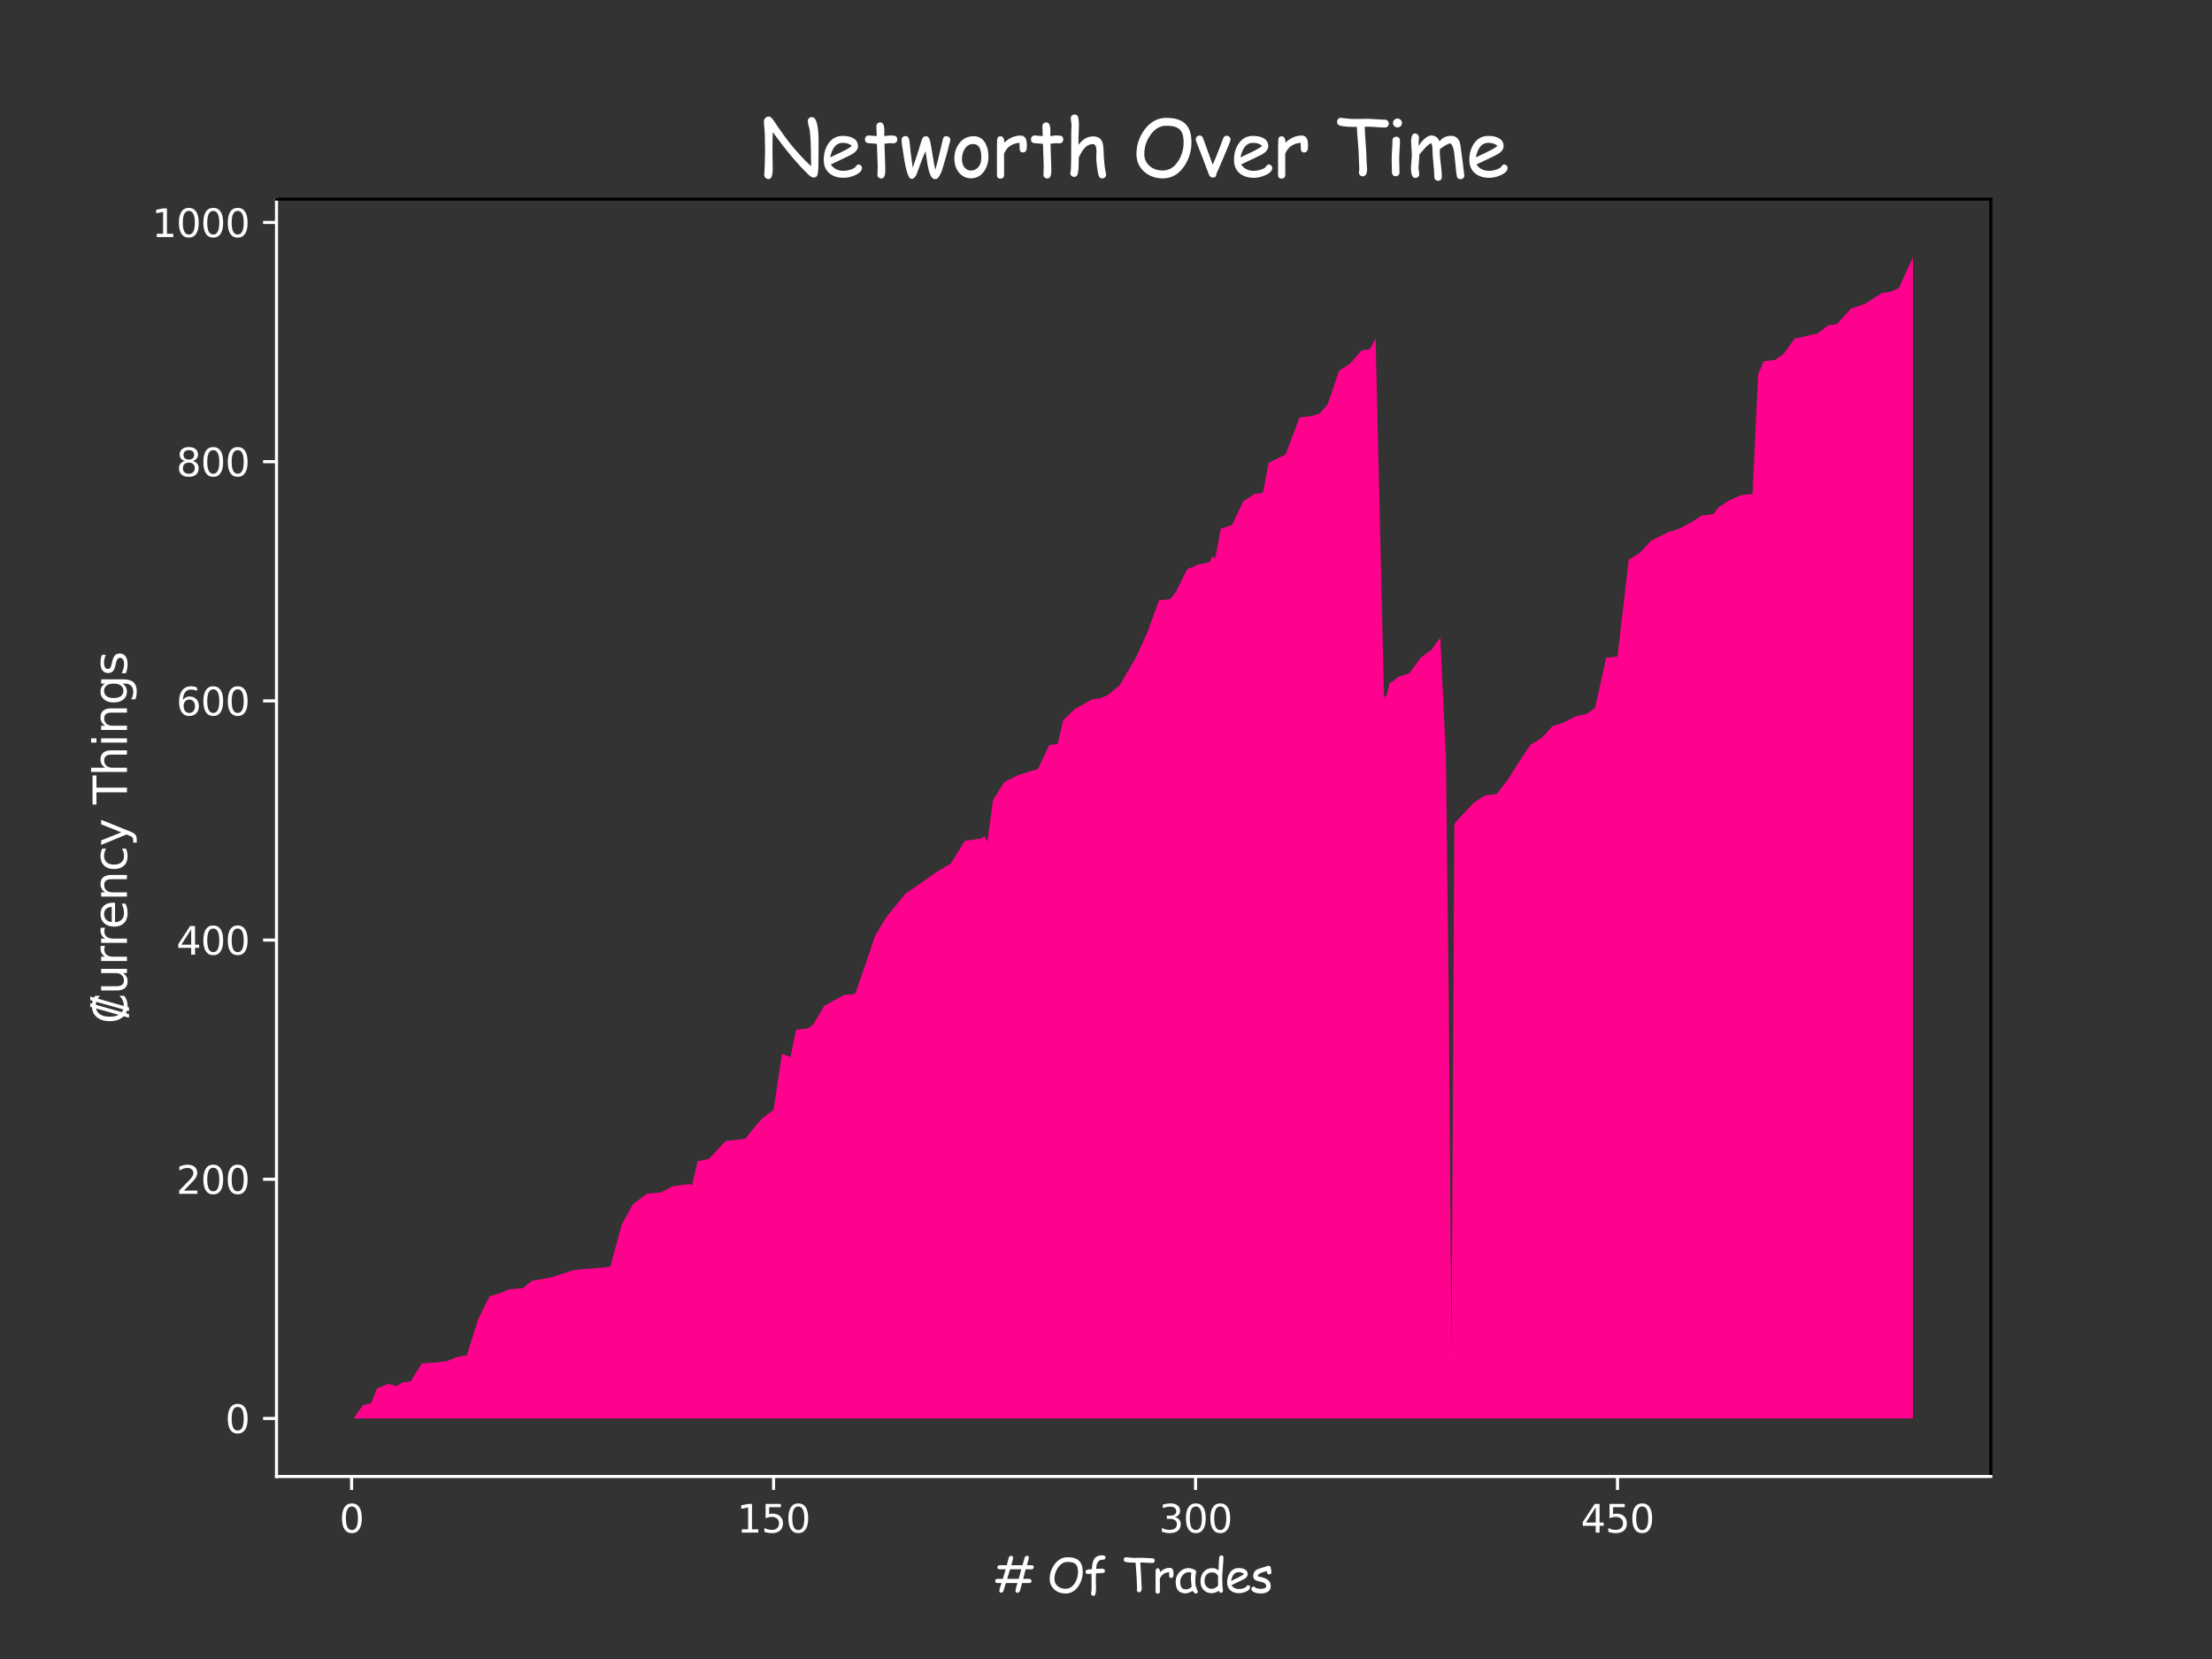 <?xml version="1.0" encoding="utf-8" standalone="no"?>
<!DOCTYPE svg PUBLIC "-//W3C//DTD SVG 1.1//EN"
  "http://www.w3.org/Graphics/SVG/1.1/DTD/svg11.dtd">
<svg height="432pt" version="1.1" viewBox="0 0 576 432" width="576pt" xmlns="http://www.w3.org/2000/svg" xmlns:xlink="http://www.w3.org/1999/xlink">
 <rect x="0" y="0" width="576" height="432" fill="#333333" stroke="none"/>
 <defs>
  <style type="text/css">*{stroke-linecap:butt;stroke-linejoin:round;}</style>
 </defs>
 <g id="figure_1">
  <g id="patch_1">
   <path d="M 0 432 
L 576 432 
L 576 0 
L 0 0 
z
" style="fill:none;"/>
  </g>
  <g id="axes_1">
   <g id="patch_2">
    <path d="M 72 384.48 
L 518.4 384.48 
L 518.4 51.84 
L 72 51.84 
z
" style="fill:none;"/>
   </g>
   <g id="PolyCollection_1">
    <path clip-path="url(#p181d18acb3)" d="M 92.291 369.36 
L 92.291 369.049 
L 94.488 365.934 
L 96.686 365.311 
L 98.151 361.574 
L 101.081 360.328 
L 103.279 360.951 
L 104.744 360.017 
L 106.941 359.706 
L 109.871 355.034 
L 114.267 354.723 
L 116.464 354.411 
L 118.662 353.477 
L 121.592 352.854 
L 124.522 343.511 
L 127.452 337.594 
L 130.382 336.66 
L 132.58 335.725 
L 136.242 335.414 
L 138.44 333.545 
L 143.568 332.611 
L 146.498 331.677 
L 149.428 330.742 
L 152.358 330.431 
L 156.753 330.12 
L 158.951 329.808 
L 161.881 318.908 
L 164.811 313.614 
L 168.473 310.811 
L 172.136 310.499 
L 175.066 308.942 
L 177.264 308.631 
L 179.461 308.319 
L 180.194 308.631 
L 181.659 302.402 
L 184.589 301.779 
L 188.984 297.108 
L 191.914 296.796 
L 194.112 296.485 
L 195.577 294.616 
L 198.507 291.191 
L 201.437 289.011 
L 203.635 274.373 
L 205.832 275.308 
L 207.297 268.145 
L 210.227 267.833 
L 211.692 266.899 
L 214.622 261.916 
L 219.75 259.113 
L 222.68 258.802 
L 224.878 252.573 
L 227.808 243.853 
L 230.738 238.87 
L 235.866 232.642 
L 239.528 230.15 
L 243.923 227.036 
L 247.586 224.856 
L 251.249 218.939 
L 255.644 218.316 
L 256.376 217.693 
L 257.109 219.25 
L 258.574 208.35 
L 261.504 203.678 
L 265.167 201.81 
L 270.294 200.253 
L 273.224 194.024 
L 275.422 193.713 
L 276.887 187.484 
L 279.817 184.681 
L 284.212 182.19 
L 286.41 181.878 
L 288.607 180.944 
L 291.537 178.452 
L 295.933 170.978 
L 298.863 164.438 
L 301.793 156.341 
L 304.723 156.029 
L 306.188 154.161 
L 309.118 148.244 
L 312.048 146.998 
L 314.978 146.375 
L 315.711 144.818 
L 316.443 145.441 
L 317.908 137.655 
L 320.838 136.721 
L 323.768 130.492 
L 326.699 128.623 
L 328.896 128.312 
L 330.361 120.526 
L 334.756 118.346 
L 338.419 108.692 
L 341.349 108.38 
L 343.547 107.758 
L 345.744 105.266 
L 348.674 96.546 
L 351.604 94.677 
L 354.534 91.252 
L 356.732 90.94 
L 358.197 88.137 
L 360.395 181.567 
L 361.127 180.944 
L 361.86 177.83 
L 362.592 177.518 
L 364.057 176.272 
L 366.987 175.338 
L 369.917 171.29 
L 372.848 169.11 
L 375.045 165.995 
L 376.51 197.138 
L 377.243 259.425 
L 377.975 352.854 
L 378.708 214.579 
L 379.44 213.644 
L 380.905 212.087 
L 383.835 208.973 
L 386.765 207.104 
L 389.696 206.793 
L 392.626 203.056 
L 395.556 198.384 
L 398.486 194.024 
L 401.416 192.155 
L 404.346 189.041 
L 407.276 188.107 
L 410.206 186.55 
L 413.136 185.927 
L 415.334 184.37 
L 418.264 171.29 
L 421.194 170.978 
L 424.124 145.752 
L 427.054 143.884 
L 429.984 140.769 
L 434.38 138.589 
L 437.31 137.655 
L 440.24 136.098 
L 443.17 134.229 
L 446.1 133.918 
L 447.565 132.049 
L 450.495 130.181 
L 453.425 128.935 
L 456.355 128.623 
L 457.82 97.48 
L 459.285 94.055 
L 462.215 93.743 
L 464.413 92.186 
L 467.343 88.137 
L 470.273 87.514 
L 473.203 86.892 
L 476.133 84.712 
L 478.331 84.4 
L 481.994 80.352 
L 485.656 79.106 
L 490.051 76.303 
L 492.249 75.992 
L 494.446 75.057 
L 498.109 66.96 
L 498.109 369.36 
L 498.109 369.36 
L 494.446 369.36 
L 492.249 369.36 
L 490.051 369.36 
L 485.656 369.36 
L 481.994 369.36 
L 478.331 369.36 
L 476.133 369.36 
L 473.203 369.36 
L 470.273 369.36 
L 467.343 369.36 
L 464.413 369.36 
L 462.215 369.36 
L 459.285 369.36 
L 457.82 369.36 
L 456.355 369.36 
L 453.425 369.36 
L 450.495 369.36 
L 447.565 369.36 
L 446.1 369.36 
L 443.17 369.36 
L 440.24 369.36 
L 437.31 369.36 
L 434.38 369.36 
L 429.984 369.36 
L 427.054 369.36 
L 424.124 369.36 
L 421.194 369.36 
L 418.264 369.36 
L 415.334 369.36 
L 413.136 369.36 
L 410.206 369.36 
L 407.276 369.36 
L 404.346 369.36 
L 401.416 369.36 
L 398.486 369.36 
L 395.556 369.36 
L 392.626 369.36 
L 389.696 369.36 
L 386.765 369.36 
L 383.835 369.36 
L 380.905 369.36 
L 379.44 369.36 
L 378.708 369.36 
L 377.975 369.36 
L 377.243 369.36 
L 376.51 369.36 
L 375.045 369.36 
L 372.848 369.36 
L 369.917 369.36 
L 366.987 369.36 
L 364.057 369.36 
L 362.592 369.36 
L 361.86 369.36 
L 361.127 369.36 
L 360.395 369.36 
L 358.197 369.36 
L 356.732 369.36 
L 354.534 369.36 
L 351.604 369.36 
L 348.674 369.36 
L 345.744 369.36 
L 343.547 369.36 
L 341.349 369.36 
L 338.419 369.36 
L 334.756 369.36 
L 330.361 369.36 
L 328.896 369.36 
L 326.699 369.36 
L 323.768 369.36 
L 320.838 369.36 
L 317.908 369.36 
L 316.443 369.36 
L 315.711 369.36 
L 314.978 369.36 
L 312.048 369.36 
L 309.118 369.36 
L 306.188 369.36 
L 304.723 369.36 
L 301.793 369.36 
L 298.863 369.36 
L 295.933 369.36 
L 291.537 369.36 
L 288.607 369.36 
L 286.41 369.36 
L 284.212 369.36 
L 279.817 369.36 
L 276.887 369.36 
L 275.422 369.36 
L 273.224 369.36 
L 270.294 369.36 
L 265.167 369.36 
L 261.504 369.36 
L 258.574 369.36 
L 257.109 369.36 
L 256.376 369.36 
L 255.644 369.36 
L 251.249 369.36 
L 247.586 369.36 
L 243.923 369.36 
L 239.528 369.36 
L 235.866 369.36 
L 230.738 369.36 
L 227.808 369.36 
L 224.878 369.36 
L 222.68 369.36 
L 219.75 369.36 
L 214.622 369.36 
L 211.692 369.36 
L 210.227 369.36 
L 207.297 369.36 
L 205.832 369.36 
L 203.635 369.36 
L 201.437 369.36 
L 198.507 369.36 
L 195.577 369.36 
L 194.112 369.36 
L 191.914 369.36 
L 188.984 369.36 
L 184.589 369.36 
L 181.659 369.36 
L 180.194 369.36 
L 179.461 369.36 
L 177.264 369.36 
L 175.066 369.36 
L 172.136 369.36 
L 168.473 369.36 
L 164.811 369.36 
L 161.881 369.36 
L 158.951 369.36 
L 156.753 369.36 
L 152.358 369.36 
L 149.428 369.36 
L 146.498 369.36 
L 143.568 369.36 
L 138.44 369.36 
L 136.242 369.36 
L 132.58 369.36 
L 130.382 369.36 
L 127.452 369.36 
L 124.522 369.36 
L 121.592 369.36 
L 118.662 369.36 
L 116.464 369.36 
L 114.267 369.36 
L 109.871 369.36 
L 106.941 369.36 
L 104.744 369.36 
L 103.279 369.36 
L 101.081 369.36 
L 98.151 369.36 
L 96.686 369.36 
L 94.488 369.36 
L 92.291 369.36 
z
" style="fill:#ff028d;"/>
   </g>
   <g id="matplotlib.axis_1">
    <g id="xtick_1">
     <g id="line2d_1">
      <defs>
       <path d="M 0 0 
L 0 3.5 
" id="mc4a702dba7" style="stroke:#ffffff;stroke-width:0.8;"/>
      </defs>
      <g>
       <use style="fill:#ffffff;stroke:#ffffff;stroke-width:0.8;" x="91.558" xlink:href="#mc4a702dba7" y="384.48"/>
      </g>
     </g>
     <g id="text_1">
      <!-- 0 -->
      <g style="fill:#ffffff;" transform="translate(88.377 399.078)scale(0.1 -0.1)">
       <defs>
        <path d="M 2034 4250 
Q 1547 4250 1301 3770 
Q 1056 3291 1056 2328 
Q 1056 1369 1301 889 
Q 1547 409 2034 409 
Q 2525 409 2770 889 
Q 3016 1369 3016 2328 
Q 3016 3291 2770 3770 
Q 2525 4250 2034 4250 
z
M 2034 4750 
Q 2819 4750 3233 4129 
Q 3647 3509 3647 2328 
Q 3647 1150 3233 529 
Q 2819 -91 2034 -91 
Q 1250 -91 836 529 
Q 422 1150 422 2328 
Q 422 3509 836 4129 
Q 1250 4750 2034 4750 
z
" id="DejaVuSans-30" transform="scale(0.016)"/>
       </defs>
       <use xlink:href="#DejaVuSans-30"/>
      </g>
     </g>
    </g>
    <g id="xtick_2">
     <g id="line2d_2">
      <g>
       <use style="fill:#ffffff;stroke:#ffffff;stroke-width:0.8;" x="201.437" xlink:href="#mc4a702dba7" y="384.48"/>
      </g>
     </g>
     <g id="text_2">
      <!-- 150 -->
      <g style="fill:#ffffff;" transform="translate(191.893 399.078)scale(0.1 -0.1)">
       <defs>
        <path d="M 794 531 
L 1825 531 
L 1825 4091 
L 703 3866 
L 703 4441 
L 1819 4666 
L 2450 4666 
L 2450 531 
L 3481 531 
L 3481 0 
L 794 0 
L 794 531 
z
" id="DejaVuSans-31" transform="scale(0.016)"/>
        <path d="M 691 4666 
L 3169 4666 
L 3169 4134 
L 1269 4134 
L 1269 2991 
Q 1406 3038 1543 3061 
Q 1681 3084 1819 3084 
Q 2600 3084 3056 2656 
Q 3513 2228 3513 1497 
Q 3513 744 3044 326 
Q 2575 -91 1722 -91 
Q 1428 -91 1123 -41 
Q 819 9 494 109 
L 494 744 
Q 775 591 1075 516 
Q 1375 441 1709 441 
Q 2250 441 2565 725 
Q 2881 1009 2881 1497 
Q 2881 1984 2565 2268 
Q 2250 2553 1709 2553 
Q 1456 2553 1204 2497 
Q 953 2441 691 2322 
L 691 4666 
z
" id="DejaVuSans-35" transform="scale(0.016)"/>
       </defs>
       <use xlink:href="#DejaVuSans-31"/>
       <use x="63.623" xlink:href="#DejaVuSans-35"/>
       <use x="127.246" xlink:href="#DejaVuSans-30"/>
      </g>
     </g>
    </g>
    <g id="xtick_3">
     <g id="line2d_3">
      <g>
       <use style="fill:#ffffff;stroke:#ffffff;stroke-width:0.8;" x="311.316" xlink:href="#mc4a702dba7" y="384.48"/>
      </g>
     </g>
     <g id="text_3">
      <!-- 300 -->
      <g style="fill:#ffffff;" transform="translate(301.772 399.078)scale(0.1 -0.1)">
       <defs>
        <path d="M 2597 2516 
Q 3050 2419 3304 2112 
Q 3559 1806 3559 1356 
Q 3559 666 3084 287 
Q 2609 -91 1734 -91 
Q 1441 -91 1130 -33 
Q 819 25 488 141 
L 488 750 
Q 750 597 1062 519 
Q 1375 441 1716 441 
Q 2309 441 2620 675 
Q 2931 909 2931 1356 
Q 2931 1769 2642 2001 
Q 2353 2234 1838 2234 
L 1294 2234 
L 1294 2753 
L 1863 2753 
Q 2328 2753 2575 2939 
Q 2822 3125 2822 3475 
Q 2822 3834 2567 4026 
Q 2313 4219 1838 4219 
Q 1578 4219 1281 4162 
Q 984 4106 628 3988 
L 628 4550 
Q 988 4650 1302 4700 
Q 1616 4750 1894 4750 
Q 2613 4750 3031 4423 
Q 3450 4097 3450 3541 
Q 3450 3153 3228 2886 
Q 3006 2619 2597 2516 
z
" id="DejaVuSans-33" transform="scale(0.016)"/>
       </defs>
       <use xlink:href="#DejaVuSans-33"/>
       <use x="63.623" xlink:href="#DejaVuSans-30"/>
       <use x="127.246" xlink:href="#DejaVuSans-30"/>
      </g>
     </g>
    </g>
    <g id="xtick_4">
     <g id="line2d_4">
      <g>
       <use style="fill:#ffffff;stroke:#ffffff;stroke-width:0.8;" x="421.194" xlink:href="#mc4a702dba7" y="384.48"/>
      </g>
     </g>
     <g id="text_4">
      <!-- 450 -->
      <g style="fill:#ffffff;" transform="translate(411.65 399.078)scale(0.1 -0.1)">
       <defs>
        <path d="M 2419 4116 
L 825 1625 
L 2419 1625 
L 2419 4116 
z
M 2253 4666 
L 3047 4666 
L 3047 1625 
L 3713 1625 
L 3713 1100 
L 3047 1100 
L 3047 0 
L 2419 0 
L 2419 1100 
L 313 1100 
L 313 1709 
L 2253 4666 
z
" id="DejaVuSans-34" transform="scale(0.016)"/>
       </defs>
       <use xlink:href="#DejaVuSans-34"/>
       <use x="63.623" xlink:href="#DejaVuSans-35"/>
       <use x="127.246" xlink:href="#DejaVuSans-30"/>
      </g>
     </g>
    </g>
    <g id="text_5">
     <!-- # Of Trades -->
     <g style="fill:#ffffff;" transform="translate(258.953 414.586)scale(0.12 -0.12)">
      <defs>
       <path d="M 1725 1803 
L 3288 1803 
L 3641 3100 
L 2116 3100 
L 1725 1803 
z
M 1141 1803 
L 1522 3100 
L 688 3100 
Q 391 3100 391 3413 
Q 391 3650 853 3650 
L 1678 3650 
Q 1759 4013 1925 4638 
Q 2016 4925 2291 4925 
Q 2394 4925 2461 4842 
Q 2528 4759 2528 4659 
Q 2528 4534 2447 4247 
Q 2309 3750 2288 3650 
L 3803 3650 
Q 3909 4028 4094 4659 
Q 4175 4925 4400 4925 
Q 4663 4925 4663 4681 
Q 4663 4469 4403 3650 
L 5013 3650 
Q 5331 3650 5331 3416 
Q 5331 3088 4978 3088 
Q 4931 3088 4832 3094 
Q 4734 3100 4688 3100 
L 4231 3100 
L 3900 1803 
L 4538 1803 
Q 4766 1803 4859 1769 
Q 5022 1706 5022 1519 
Q 5022 1231 4750 1231 
L 3744 1231 
L 3463 216 
Q 3378 -88 3113 -88 
Q 2856 -88 2856 159 
Q 2856 344 2959 697 
Q 3103 1188 3113 1231 
L 1550 1231 
Q 1456 866 1222 156 
Q 1131 -66 916 -66 
Q 666 -66 666 181 
Q 666 303 738 534 
Q 847 884 956 1231 
L 359 1231 
Q 100 1231 100 1541 
Q 100 1663 206 1738 
Q 297 1803 425 1803 
L 1141 1803 
z
" id="ComicSansMS-23" transform="scale(0.016)"/>
       <path id="ComicSansMS-20" transform="scale(0.016)"/>
       <path d="M 2506 -191 
Q 1625 -191 1013 338 
Q 363 900 363 1788 
Q 363 2869 1003 3753 
Q 1719 4734 2788 4734 
Q 3816 4734 4316 4272 
Q 4838 3791 4838 2753 
Q 4838 1672 4250 803 
Q 3575 -191 2506 -191 
z
M 2788 4094 
Q 2022 4094 1491 3331 
Q 1000 2631 1000 1788 
Q 1000 1184 1447 806 
Q 1875 450 2506 450 
Q 3266 450 3759 1216 
Q 4200 1900 4200 2753 
Q 4200 3500 3866 3803 
Q 3547 4094 2788 4094 
z
" id="ComicSansMS-4f" transform="scale(0.016)"/>
       <path d="M 2534 4394 
Q 1778 4394 1688 3344 
L 1678 3150 
Q 2209 3188 2366 3188 
Q 2863 3188 2863 2875 
Q 2863 2647 2619 2603 
Q 2513 2584 2370 2589 
Q 2228 2594 1650 2547 
L 1625 1834 
Q 1625 1641 1637 1253 
Q 1650 866 1650 675 
Q 1650 81 1581 -250 
Q 1528 -500 1291 -500 
Q 1163 -500 1072 -417 
Q 981 -334 981 -209 
Q 981 -184 988 -147 
Q 1053 259 1053 738 
L 1044 1591 
L 1044 2497 
Q 653 2466 550 2466 
Q 234 2466 234 2769 
Q 234 3078 781 3094 
L 1081 3103 
Q 1091 3278 1128 3578 
Q 1209 4272 1478 4600 
Q 1803 4997 2494 4997 
Q 2941 4997 2941 4694 
Q 2941 4394 2534 4394 
z
" id="ComicSansMS-66" transform="scale(0.016)"/>
       <path d="M 4256 3947 
Q 4025 3947 3544 3984 
Q 3075 4019 2831 4016 
L 2609 4016 
Q 2619 3584 2694 2616 
Q 2763 1713 2763 1213 
Q 2763 1103 2784 881 
Q 2806 659 2806 547 
Q 2806 334 2738 181 
Q 2650 -25 2466 -25 
Q 2341 -25 2241 62 
Q 2141 150 2141 288 
Q 2141 334 2156 428 
Q 2172 522 2172 569 
Q 2172 722 2151 1028 
Q 2131 1334 2131 1491 
Q 2131 1938 2059 2747 
Q 1984 3622 1975 4003 
L 1691 4000 
Q 1006 4000 616 4100 
Q 363 4166 363 4409 
Q 363 4538 444 4634 
Q 538 4744 684 4734 
Q 794 4728 1184 4678 
Q 1497 4641 1691 4641 
Q 1878 4641 2259 4648 
Q 2641 4656 2828 4656 
Q 3069 4656 3542 4622 
Q 4016 4588 4256 4588 
Q 4391 4588 4481 4495 
Q 4572 4403 4572 4266 
Q 4572 4131 4481 4039 
Q 4391 3947 4256 3947 
z
" id="ComicSansMS-54" transform="scale(0.016)"/>
       <path d="M 2866 2309 
Q 2844 1919 2553 1919 
Q 2284 1919 2284 2228 
Q 2284 2288 2275 2447 
L 2266 2709 
Q 1772 2650 1475 2431 
Q 1197 2228 1013 1819 
L 1019 106 
Q 1019 -209 709 -209 
Q 434 -209 434 106 
L 434 2300 
Q 434 2403 442 2609 
Q 450 2816 450 2919 
Q 450 3234 725 3234 
Q 1031 3234 1034 2716 
Q 1634 3294 2366 3294 
Q 2619 3294 2744 3103 
Q 2869 2913 2869 2528 
Q 2869 2366 2866 2309 
z
" id="ComicSansMS-72" transform="scale(0.016)"/>
       <path d="M 2875 -206 
Q 2816 -206 2659 -69 
Q 2519 59 2450 159 
Q 2150 -3 1922 -86 
Q 1694 -169 1541 -169 
Q 809 -169 475 244 
Q 159 631 159 1431 
Q 159 2188 679 2725 
Q 1200 3263 1922 3263 
Q 2194 3263 2531 3122 
Q 2956 2947 2956 2700 
Q 2956 2616 2894 2550 
Q 2863 2431 2845 2159 
Q 2828 1888 2825 1463 
Q 2822 1075 2878 850 
Q 2909 713 3075 300 
Q 3097 244 3147 134 
L 3166 81 
Q 3166 -44 3078 -125 
Q 2991 -206 2875 -206 
z
M 2225 1966 
Q 2225 2100 2242 2258 
Q 2259 2416 2294 2594 
Q 2178 2653 2095 2681 
Q 2013 2709 1963 2709 
Q 1478 2709 1126 2314 
Q 775 1919 775 1403 
Q 775 891 956 634 
Q 1138 378 1500 378 
Q 1800 378 2009 488 
Q 2122 547 2325 725 
Q 2225 1553 2225 1966 
z
" id="ComicSansMS-61" transform="scale(0.016)"/>
       <path d="M 3313 2759 
Q 3275 2300 3275 1841 
Q 3275 800 3372 269 
Q 3378 225 3378 197 
Q 3378 72 3290 -9 
Q 3203 -91 3088 -91 
Q 2894 -91 2803 191 
Q 2578 25 2336 -59 
Q 2094 -144 1831 -144 
Q 1184 -144 759 288 
Q 322 728 322 1419 
Q 322 2253 764 2756 
Q 1206 3259 1913 3259 
Q 2275 3259 2472 3147 
L 2766 2931 
Q 2809 4247 2869 4703 
Q 2909 4981 3153 4981 
Q 3438 4981 3438 4678 
Q 3438 4244 3313 2759 
z
M 1925 2678 
Q 1400 2678 1137 2367 
Q 875 2056 875 1431 
Q 875 1028 1161 737 
Q 1447 447 1831 447 
Q 2094 447 2275 544 
Q 2381 600 2622 803 
Q 2669 844 2713 900 
L 2703 1441 
L 2706 1803 
L 2713 2172 
Q 2594 2425 2397 2551 
Q 2200 2678 1925 2678 
z
" id="ComicSansMS-64" transform="scale(0.016)"/>
       <path d="M 1894 -144 
Q 1188 -144 750 209 
Q 272 600 272 1303 
Q 272 2116 666 2666 
Q 1094 3266 1809 3266 
Q 2328 3266 2656 3091 
Q 3059 2875 3059 2428 
Q 3059 2116 2706 1859 
Q 2550 1747 2044 1509 
L 850 944 
Q 1025 684 1286 553 
Q 1547 422 1894 422 
Q 2109 422 2400 503 
Q 2769 606 2875 773 
Q 2981 941 3103 941 
Q 3213 941 3298 858 
Q 3384 775 3384 666 
Q 3384 319 2825 69 
Q 2347 -144 1894 -144 
z
M 1809 2703 
Q 1428 2703 1175 2408 
Q 922 2113 797 1519 
L 1756 1975 
Q 2322 2250 2563 2453 
Q 2294 2703 1809 2703 
z
" id="ComicSansMS-65" transform="scale(0.016)"/>
       <path d="M 2544 2406 
Q 2372 2406 2303 2522 
Q 2256 2603 2222 2859 
Q 1988 2800 1500 2641 
Q 997 2441 994 2147 
Q 1088 2113 1178 2097 
Q 1897 1969 2247 1744 
Q 2756 1416 2756 794 
Q 2756 284 2316 25 
Q 1950 -188 1391 -188 
Q 981 -188 609 -50 
Q 128 125 128 438 
Q 128 563 226 656 
Q 325 750 450 750 
Q 547 750 700 600 
Q 775 528 1038 481 
Q 1247 444 1391 444 
Q 1653 444 1853 506 
Q 2144 597 2144 794 
Q 2144 1219 1550 1369 
L 1225 1441 
Q 809 1531 634 1653 
Q 381 1828 381 2181 
Q 381 2834 997 3113 
Q 1184 3197 1596 3314 
Q 2009 3431 2188 3513 
Q 2316 3569 2466 3569 
Q 2600 3569 2686 3481 
Q 2772 3394 2772 3253 
Q 2772 3163 2811 2988 
Q 2850 2813 2850 2722 
Q 2850 2581 2764 2493 
Q 2678 2406 2544 2406 
z
" id="ComicSansMS-73" transform="scale(0.016)"/>
      </defs>
      <use xlink:href="#ComicSansMS-23"/>
      <use x="84.277" xlink:href="#ComicSansMS-20"/>
      <use x="114.16" xlink:href="#ComicSansMS-4f"/>
      <use x="193.994" xlink:href="#ComicSansMS-66"/>
      <use x="244.824" xlink:href="#ComicSansMS-20"/>
      <use x="274.707" xlink:href="#ComicSansMS-54"/>
      <use x="342.676" xlink:href="#ComicSansMS-72"/>
      <use x="390.723" xlink:href="#ComicSansMS-61"/>
      <use x="441.895" xlink:href="#ComicSansMS-64"/>
      <use x="500.635" xlink:href="#ComicSansMS-65"/>
      <use x="555.42" xlink:href="#ComicSansMS-73"/>
     </g>
    </g>
   </g>
   <g id="matplotlib.axis_2">
    <g id="ytick_1">
     <g id="line2d_5">
      <defs>
       <path d="M 0 0 
L -3.5 0 
" id="me814752082" style="stroke:#ffffff;stroke-width:0.8;"/>
      </defs>
      <g>
       <use style="fill:#ffffff;stroke:#ffffff;stroke-width:0.8;" x="72" xlink:href="#me814752082" y="369.36"/>
      </g>
     </g>
     <g id="text_6">
      <!-- 0 -->
      <g style="fill:#ffffff;" transform="translate(58.638 373.159)scale(0.1 -0.1)">
       <use xlink:href="#DejaVuSans-30"/>
      </g>
     </g>
    </g>
    <g id="ytick_2">
     <g id="line2d_6">
      <g>
       <use style="fill:#ffffff;stroke:#ffffff;stroke-width:0.8;" x="72" xlink:href="#me814752082" y="307.074"/>
      </g>
     </g>
     <g id="text_7">
      <!-- 200 -->
      <g style="fill:#ffffff;" transform="translate(45.913 310.873)scale(0.1 -0.1)">
       <defs>
        <path d="M 1228 531 
L 3431 531 
L 3431 0 
L 469 0 
L 469 531 
Q 828 903 1448 1529 
Q 2069 2156 2228 2338 
Q 2531 2678 2651 2914 
Q 2772 3150 2772 3378 
Q 2772 3750 2511 3984 
Q 2250 4219 1831 4219 
Q 1534 4219 1204 4116 
Q 875 4013 500 3803 
L 500 4441 
Q 881 4594 1212 4672 
Q 1544 4750 1819 4750 
Q 2544 4750 2975 4387 
Q 3406 4025 3406 3419 
Q 3406 3131 3298 2873 
Q 3191 2616 2906 2266 
Q 2828 2175 2409 1742 
Q 1991 1309 1228 531 
z
" id="DejaVuSans-32" transform="scale(0.016)"/>
       </defs>
       <use xlink:href="#DejaVuSans-32"/>
       <use x="63.623" xlink:href="#DejaVuSans-30"/>
       <use x="127.246" xlink:href="#DejaVuSans-30"/>
      </g>
     </g>
    </g>
    <g id="ytick_3">
     <g id="line2d_7">
      <g>
       <use style="fill:#ffffff;stroke:#ffffff;stroke-width:0.8;" x="72" xlink:href="#me814752082" y="244.787"/>
      </g>
     </g>
     <g id="text_8">
      <!-- 400 -->
      <g style="fill:#ffffff;" transform="translate(45.913 248.587)scale(0.1 -0.1)">
       <use xlink:href="#DejaVuSans-34"/>
       <use x="63.623" xlink:href="#DejaVuSans-30"/>
       <use x="127.246" xlink:href="#DejaVuSans-30"/>
      </g>
     </g>
    </g>
    <g id="ytick_4">
     <g id="line2d_8">
      <g>
       <use style="fill:#ffffff;stroke:#ffffff;stroke-width:0.8;" x="72" xlink:href="#me814752082" y="182.501"/>
      </g>
     </g>
     <g id="text_9">
      <!-- 600 -->
      <g style="fill:#ffffff;" transform="translate(45.913 186.3)scale(0.1 -0.1)">
       <defs>
        <path d="M 2113 2584 
Q 1688 2584 1439 2293 
Q 1191 2003 1191 1497 
Q 1191 994 1439 701 
Q 1688 409 2113 409 
Q 2538 409 2786 701 
Q 3034 994 3034 1497 
Q 3034 2003 2786 2293 
Q 2538 2584 2113 2584 
z
M 3366 4563 
L 3366 3988 
Q 3128 4100 2886 4159 
Q 2644 4219 2406 4219 
Q 1781 4219 1451 3797 
Q 1122 3375 1075 2522 
Q 1259 2794 1537 2939 
Q 1816 3084 2150 3084 
Q 2853 3084 3261 2657 
Q 3669 2231 3669 1497 
Q 3669 778 3244 343 
Q 2819 -91 2113 -91 
Q 1303 -91 875 529 
Q 447 1150 447 2328 
Q 447 3434 972 4092 
Q 1497 4750 2381 4750 
Q 2619 4750 2861 4703 
Q 3103 4656 3366 4563 
z
" id="DejaVuSans-36" transform="scale(0.016)"/>
       </defs>
       <use xlink:href="#DejaVuSans-36"/>
       <use x="63.623" xlink:href="#DejaVuSans-30"/>
       <use x="127.246" xlink:href="#DejaVuSans-30"/>
      </g>
     </g>
    </g>
    <g id="ytick_5">
     <g id="line2d_9">
      <g>
       <use style="fill:#ffffff;stroke:#ffffff;stroke-width:0.8;" x="72" xlink:href="#me814752082" y="120.215"/>
      </g>
     </g>
     <g id="text_10">
      <!-- 800 -->
      <g style="fill:#ffffff;" transform="translate(45.913 124.014)scale(0.1 -0.1)">
       <defs>
        <path d="M 2034 2216 
Q 1584 2216 1326 1975 
Q 1069 1734 1069 1313 
Q 1069 891 1326 650 
Q 1584 409 2034 409 
Q 2484 409 2743 651 
Q 3003 894 3003 1313 
Q 3003 1734 2745 1975 
Q 2488 2216 2034 2216 
z
M 1403 2484 
Q 997 2584 770 2862 
Q 544 3141 544 3541 
Q 544 4100 942 4425 
Q 1341 4750 2034 4750 
Q 2731 4750 3128 4425 
Q 3525 4100 3525 3541 
Q 3525 3141 3298 2862 
Q 3072 2584 2669 2484 
Q 3125 2378 3379 2068 
Q 3634 1759 3634 1313 
Q 3634 634 3220 271 
Q 2806 -91 2034 -91 
Q 1263 -91 848 271 
Q 434 634 434 1313 
Q 434 1759 690 2068 
Q 947 2378 1403 2484 
z
M 1172 3481 
Q 1172 3119 1398 2916 
Q 1625 2713 2034 2713 
Q 2441 2713 2670 2916 
Q 2900 3119 2900 3481 
Q 2900 3844 2670 4047 
Q 2441 4250 2034 4250 
Q 1625 4250 1398 4047 
Q 1172 3844 1172 3481 
z
" id="DejaVuSans-38" transform="scale(0.016)"/>
       </defs>
       <use xlink:href="#DejaVuSans-38"/>
       <use x="63.623" xlink:href="#DejaVuSans-30"/>
       <use x="127.246" xlink:href="#DejaVuSans-30"/>
      </g>
     </g>
    </g>
    <g id="ytick_6">
     <g id="line2d_10">
      <g>
       <use style="fill:#ffffff;stroke:#ffffff;stroke-width:0.8;" x="72" xlink:href="#me814752082" y="57.928"/>
      </g>
     </g>
     <g id="text_11">
      <!-- 1000 -->
      <g style="fill:#ffffff;" transform="translate(39.55 61.728)scale(0.1 -0.1)">
       <use xlink:href="#DejaVuSans-31"/>
       <use x="63.623" xlink:href="#DejaVuSans-30"/>
       <use x="127.246" xlink:href="#DejaVuSans-30"/>
       <use x="190.869" xlink:href="#DejaVuSans-30"/>
      </g>
     </g>
    </g>
    <g id="text_12">
     <!-- ₡urrency Things -->
     <g style="fill:#ffffff;" transform="translate(33.054 266.596)rotate(-90)scale(0.12 -0.12)">
      <defs>
       <path d="M 2725 4734 
Q 2928 4709 3122 4650 
L 3216 4978 
L 3700 4978 
L 3553 4463 
Q 3678 4394 3794 4306 
L 3794 3641 
Q 3613 3828 3413 3956 
L 2416 428 
L 2472 428 
Q 2844 428 3173 575 
Q 3503 722 3794 1019 
L 3794 359 
Q 3491 134 3153 21 
Q 2816 -91 2438 -91 
Q 2353 -91 2272 -84 
L 2216 -281 
L 1731 -281 
L 1809 -9 
Q 1606 47 1428 141 
L 1309 -281 
L 825 -281 
L 1028 438 
Q 969 494 916 559 
Q 359 1206 359 2328 
Q 359 3453 916 4103 
Q 1416 4681 2241 4744 
L 2306 4978 
L 2794 4978 
L 2725 4734 
z
M 2084 4191 
Q 1631 4094 1356 3744 
Q 966 3253 966 2328 
Q 966 1584 1222 1122 
L 2084 4191 
z
M 2984 4156 
Q 2791 4216 2581 4228 
L 1584 694 
Q 1750 569 1953 503 
L 2984 4156 
z
" id="DejaVuSans-20a1" transform="scale(0.016)"/>
       <path d="M 544 1381 
L 544 3500 
L 1119 3500 
L 1119 1403 
Q 1119 906 1312 657 
Q 1506 409 1894 409 
Q 2359 409 2629 706 
Q 2900 1003 2900 1516 
L 2900 3500 
L 3475 3500 
L 3475 0 
L 2900 0 
L 2900 538 
Q 2691 219 2414 64 
Q 2138 -91 1772 -91 
Q 1169 -91 856 284 
Q 544 659 544 1381 
z
M 1991 3584 
L 1991 3584 
z
" id="DejaVuSans-75" transform="scale(0.016)"/>
       <path d="M 2631 2963 
Q 2534 3019 2420 3045 
Q 2306 3072 2169 3072 
Q 1681 3072 1420 2755 
Q 1159 2438 1159 1844 
L 1159 0 
L 581 0 
L 581 3500 
L 1159 3500 
L 1159 2956 
Q 1341 3275 1631 3429 
Q 1922 3584 2338 3584 
Q 2397 3584 2469 3576 
Q 2541 3569 2628 3553 
L 2631 2963 
z
" id="DejaVuSans-72" transform="scale(0.016)"/>
       <path d="M 3597 1894 
L 3597 1613 
L 953 1613 
Q 991 1019 1311 708 
Q 1631 397 2203 397 
Q 2534 397 2845 478 
Q 3156 559 3463 722 
L 3463 178 
Q 3153 47 2828 -22 
Q 2503 -91 2169 -91 
Q 1331 -91 842 396 
Q 353 884 353 1716 
Q 353 2575 817 3079 
Q 1281 3584 2069 3584 
Q 2775 3584 3186 3129 
Q 3597 2675 3597 1894 
z
M 3022 2063 
Q 3016 2534 2758 2815 
Q 2500 3097 2075 3097 
Q 1594 3097 1305 2825 
Q 1016 2553 972 2059 
L 3022 2063 
z
" id="DejaVuSans-65" transform="scale(0.016)"/>
       <path d="M 3513 2113 
L 3513 0 
L 2938 0 
L 2938 2094 
Q 2938 2591 2744 2837 
Q 2550 3084 2163 3084 
Q 1697 3084 1428 2787 
Q 1159 2491 1159 1978 
L 1159 0 
L 581 0 
L 581 3500 
L 1159 3500 
L 1159 2956 
Q 1366 3272 1645 3428 
Q 1925 3584 2291 3584 
Q 2894 3584 3203 3211 
Q 3513 2838 3513 2113 
z
" id="DejaVuSans-6e" transform="scale(0.016)"/>
       <path d="M 3122 3366 
L 3122 2828 
Q 2878 2963 2633 3030 
Q 2388 3097 2138 3097 
Q 1578 3097 1268 2742 
Q 959 2388 959 1747 
Q 959 1106 1268 751 
Q 1578 397 2138 397 
Q 2388 397 2633 464 
Q 2878 531 3122 666 
L 3122 134 
Q 2881 22 2623 -34 
Q 2366 -91 2075 -91 
Q 1284 -91 818 406 
Q 353 903 353 1747 
Q 353 2603 823 3093 
Q 1294 3584 2113 3584 
Q 2378 3584 2631 3529 
Q 2884 3475 3122 3366 
z
" id="DejaVuSans-63" transform="scale(0.016)"/>
       <path d="M 2059 -325 
Q 1816 -950 1584 -1140 
Q 1353 -1331 966 -1331 
L 506 -1331 
L 506 -850 
L 844 -850 
Q 1081 -850 1212 -737 
Q 1344 -625 1503 -206 
L 1606 56 
L 191 3500 
L 800 3500 
L 1894 763 
L 2988 3500 
L 3597 3500 
L 2059 -325 
z
" id="DejaVuSans-79" transform="scale(0.016)"/>
       <path id="DejaVuSans-20" transform="scale(0.016)"/>
       <path d="M -19 4666 
L 3928 4666 
L 3928 4134 
L 2272 4134 
L 2272 0 
L 1638 0 
L 1638 4134 
L -19 4134 
L -19 4666 
z
" id="DejaVuSans-54" transform="scale(0.016)"/>
       <path d="M 3513 2113 
L 3513 0 
L 2938 0 
L 2938 2094 
Q 2938 2591 2744 2837 
Q 2550 3084 2163 3084 
Q 1697 3084 1428 2787 
Q 1159 2491 1159 1978 
L 1159 0 
L 581 0 
L 581 4863 
L 1159 4863 
L 1159 2956 
Q 1366 3272 1645 3428 
Q 1925 3584 2291 3584 
Q 2894 3584 3203 3211 
Q 3513 2838 3513 2113 
z
" id="DejaVuSans-68" transform="scale(0.016)"/>
       <path d="M 603 3500 
L 1178 3500 
L 1178 0 
L 603 0 
L 603 3500 
z
M 603 4863 
L 1178 4863 
L 1178 4134 
L 603 4134 
L 603 4863 
z
" id="DejaVuSans-69" transform="scale(0.016)"/>
       <path d="M 2906 1791 
Q 2906 2416 2648 2759 
Q 2391 3103 1925 3103 
Q 1463 3103 1205 2759 
Q 947 2416 947 1791 
Q 947 1169 1205 825 
Q 1463 481 1925 481 
Q 2391 481 2648 825 
Q 2906 1169 2906 1791 
z
M 3481 434 
Q 3481 -459 3084 -895 
Q 2688 -1331 1869 -1331 
Q 1566 -1331 1297 -1286 
Q 1028 -1241 775 -1147 
L 775 -588 
Q 1028 -725 1275 -790 
Q 1522 -856 1778 -856 
Q 2344 -856 2625 -561 
Q 2906 -266 2906 331 
L 2906 616 
Q 2728 306 2450 153 
Q 2172 0 1784 0 
Q 1141 0 747 490 
Q 353 981 353 1791 
Q 353 2603 747 3093 
Q 1141 3584 1784 3584 
Q 2172 3584 2450 3431 
Q 2728 3278 2906 2969 
L 2906 3500 
L 3481 3500 
L 3481 434 
z
" id="DejaVuSans-67" transform="scale(0.016)"/>
       <path d="M 2834 3397 
L 2834 2853 
Q 2591 2978 2328 3040 
Q 2066 3103 1784 3103 
Q 1356 3103 1142 2972 
Q 928 2841 928 2578 
Q 928 2378 1081 2264 
Q 1234 2150 1697 2047 
L 1894 2003 
Q 2506 1872 2764 1633 
Q 3022 1394 3022 966 
Q 3022 478 2636 193 
Q 2250 -91 1575 -91 
Q 1294 -91 989 -36 
Q 684 19 347 128 
L 347 722 
Q 666 556 975 473 
Q 1284 391 1588 391 
Q 1994 391 2212 530 
Q 2431 669 2431 922 
Q 2431 1156 2273 1281 
Q 2116 1406 1581 1522 
L 1381 1569 
Q 847 1681 609 1914 
Q 372 2147 372 2553 
Q 372 3047 722 3315 
Q 1072 3584 1716 3584 
Q 2034 3584 2315 3537 
Q 2597 3491 2834 3397 
z
" id="DejaVuSans-73" transform="scale(0.016)"/>
      </defs>
      <use xlink:href="#DejaVuSans-20a1"/>
      <use x="63.623" xlink:href="#DejaVuSans-75"/>
      <use x="127.002" xlink:href="#DejaVuSans-72"/>
      <use x="166.365" xlink:href="#DejaVuSans-72"/>
      <use x="205.229" xlink:href="#DejaVuSans-65"/>
      <use x="266.752" xlink:href="#DejaVuSans-6e"/>
      <use x="330.131" xlink:href="#DejaVuSans-63"/>
      <use x="385.111" xlink:href="#DejaVuSans-79"/>
      <use x="444.291" xlink:href="#DejaVuSans-20"/>
      <use x="476.078" xlink:href="#DejaVuSans-54"/>
      <use x="537.162" xlink:href="#DejaVuSans-68"/>
      <use x="600.541" xlink:href="#DejaVuSans-69"/>
      <use x="628.324" xlink:href="#DejaVuSans-6e"/>
      <use x="691.703" xlink:href="#DejaVuSans-67"/>
      <use x="755.18" xlink:href="#DejaVuSans-73"/>
     </g>
    </g>
   </g>
   <g id="line2d_11">
    <path clip-path="url(#p181d18acb3)" d="M 92.291 369.049 
L 94.488 365.934 
L 96.686 365.311 
L 98.151 361.574 
L 101.081 360.328 
L 103.279 360.951 
L 104.744 360.017 
L 106.941 359.706 
L 109.871 355.034 
L 114.267 354.723 
L 116.464 354.411 
L 118.662 353.477 
L 121.592 352.854 
L 124.522 343.511 
L 127.452 337.594 
L 130.382 336.66 
L 132.58 335.725 
L 136.242 335.414 
L 138.44 333.545 
L 143.568 332.611 
L 149.428 330.742 
L 152.358 330.431 
L 156.753 330.12 
L 158.951 329.808 
L 161.881 318.908 
L 164.811 313.614 
L 168.473 310.811 
L 172.136 310.499 
L 175.066 308.942 
L 179.461 308.319 
L 180.194 308.631 
L 181.659 302.402 
L 184.589 301.779 
L 188.984 297.108 
L 194.112 296.485 
L 195.577 294.616 
L 198.507 291.191 
L 201.437 289.011 
L 203.635 274.373 
L 205.832 275.308 
L 207.297 268.145 
L 210.227 267.833 
L 211.692 266.899 
L 214.622 261.916 
L 219.75 259.113 
L 222.68 258.802 
L 224.878 252.573 
L 227.808 243.853 
L 230.738 238.87 
L 235.866 232.642 
L 243.923 227.036 
L 247.586 224.856 
L 251.249 218.939 
L 255.644 218.316 
L 256.376 217.693 
L 257.109 219.25 
L 258.574 208.35 
L 261.504 203.678 
L 265.167 201.81 
L 270.294 200.253 
L 273.224 194.024 
L 275.422 193.713 
L 276.887 187.484 
L 279.817 184.681 
L 284.212 182.19 
L 286.41 181.878 
L 288.607 180.944 
L 291.537 178.452 
L 295.933 170.978 
L 298.863 164.438 
L 301.793 156.341 
L 304.723 156.029 
L 306.188 154.161 
L 309.118 148.244 
L 312.048 146.998 
L 314.978 146.375 
L 315.711 144.818 
L 316.443 145.441 
L 317.908 137.655 
L 320.838 136.721 
L 323.768 130.492 
L 326.699 128.623 
L 328.896 128.312 
L 330.361 120.526 
L 334.756 118.346 
L 338.419 108.692 
L 341.349 108.38 
L 343.547 107.758 
L 345.744 105.266 
L 348.674 96.546 
L 351.604 94.677 
L 354.534 91.252 
L 356.732 90.94 
L 358.197 88.137 
L 360.395 181.567 
L 361.127 180.944 
L 361.86 177.83 
L 362.592 177.518 
L 364.057 176.272 
L 366.987 175.338 
L 369.917 171.29 
L 372.848 169.11 
L 375.045 165.995 
L 376.51 197.138 
L 377.243 259.425 
L 377.975 352.854 
L 378.708 214.579 
L 379.44 213.644 
L 383.835 208.973 
L 386.765 207.104 
L 389.696 206.793 
L 392.626 203.056 
L 395.556 198.384 
L 398.486 194.024 
L 401.416 192.155 
L 404.346 189.041 
L 407.276 188.107 
L 410.206 186.55 
L 413.136 185.927 
L 415.334 184.37 
L 418.264 171.29 
L 421.194 170.978 
L 424.124 145.752 
L 427.054 143.884 
L 429.984 140.769 
L 434.38 138.589 
L 437.31 137.655 
L 440.24 136.098 
L 443.17 134.229 
L 446.1 133.918 
L 447.565 132.049 
L 450.495 130.181 
L 453.425 128.935 
L 456.355 128.623 
L 457.82 97.48 
L 459.285 94.055 
L 462.215 93.743 
L 464.413 92.186 
L 467.343 88.137 
L 473.203 86.892 
L 476.133 84.712 
L 478.331 84.4 
L 481.994 80.352 
L 485.656 79.106 
L 490.051 76.303 
L 492.249 75.992 
L 494.446 75.057 
L 498.109 66.96 
L 498.109 66.96 
" style="fill:none;"/>
   </g>
   <g id="patch_3">
    <path d="M 72 384.48 
L 72 51.84 
" style="fill:none;stroke:#ffffff;stroke-linecap:square;stroke-linejoin:miter;stroke-width:0.8;"/>
   </g>
   <g id="patch_4">
    <path d="M 518.4 384.48 
L 518.4 51.84 
" style="fill:none;stroke:#000000;stroke-linecap:square;stroke-linejoin:miter;stroke-width:0.8;"/>
   </g>
   <g id="patch_5">
    <path d="M 72 384.48 
L 518.4 384.48 
" style="fill:none;stroke:#ffffff;stroke-linecap:square;stroke-linejoin:miter;stroke-width:0.8;"/>
   </g>
   <g id="patch_6">
    <path d="M 72 51.84 
L 518.4 51.84 
" style="fill:none;stroke:#000000;stroke-linecap:square;stroke-linejoin:miter;stroke-width:0.8;"/>
   </g>
   <g id="text_13">
    <!-- Networth Over Time -->
    <g style="fill:#ffffff;" transform="translate(197.692 45.84)scale(0.2 -0.2)">
     <defs>
      <path d="M 4816 694 
Q 4816 544 4766 194 
Q 4716 -122 4431 -122 
Q 4259 -122 4022 103 
Q 2750 1306 1103 3575 
L 1088 2866 
L 1078 2153 
Q 1078 1894 1089 1375 
Q 1100 856 1100 594 
Q 1100 -247 775 -247 
Q 603 -247 503 -138 
Q 413 -41 413 94 
Q 413 225 433 490 
Q 453 756 453 888 
Q 453 1081 465 1467 
Q 478 1853 478 2047 
Q 478 2253 468 2670 
Q 459 3088 459 3294 
Q 459 3491 421 3880 
Q 384 4269 384 4466 
Q 384 4609 507 4728 
Q 631 4847 788 4847 
Q 953 4847 1197 4484 
Q 1975 3319 2597 2547 
Q 3338 1631 4222 797 
Q 4231 931 4222 1194 
L 4213 1588 
Q 4213 2959 4106 3772 
Q 4094 3853 4022 4100 
Q 3959 4313 3959 4431 
Q 3959 4794 4291 4794 
Q 4834 4794 4834 2766 
Q 4834 2419 4825 1730 
Q 4816 1041 4816 694 
z
" id="ComicSansMS-4e" transform="scale(0.016)"/>
      <path d="M 2525 2663 
Q 2459 2663 2370 2669 
Q 2281 2675 2216 2675 
Q 2144 2675 1791 2628 
L 1850 781 
L 1853 644 
L 1856 484 
Q 1869 -200 1528 -200 
Q 1403 -200 1311 -119 
Q 1219 -38 1219 84 
Q 1219 203 1228 440 
Q 1238 678 1238 797 
L 1175 2622 
Q 947 2631 481 2675 
Q 203 2713 203 2984 
Q 203 3122 287 3212 
Q 372 3303 503 3303 
L 1159 3250 
Q 1159 3409 1145 3676 
Q 1131 3944 1131 4063 
Q 1131 4194 1222 4280 
Q 1313 4366 1444 4366 
Q 1725 4366 1772 3906 
Q 1781 3791 1781 3628 
L 1775 3447 
L 1772 3253 
Q 2159 3303 2216 3303 
Q 2541 3303 2641 3272 
Q 2831 3209 2831 2978 
Q 2831 2841 2745 2752 
Q 2659 2663 2525 2663 
z
" id="ComicSansMS-74" transform="scale(0.016)"/>
      <path d="M 4175 2797 
Q 3931 1778 3538 494 
Q 3450 209 3247 -91 
Q 3138 -256 2950 -253 
Q 2609 -247 2419 594 
Q 2356 863 2291 1325 
L 2188 2022 
L 1931 1425 
L 1456 134 
Q 1416 16 1338 -47 
Q 1244 -228 1038 -234 
Q 800 -244 578 697 
Q 466 1181 353 2009 
L 278 2478 
Q 238 2759 238 2950 
Q 238 3081 330 3167 
Q 422 3253 553 3253 
Q 791 3253 847 2994 
Q 888 2809 913 2538 
L 959 2078 
L 1144 675 
Q 1491 1638 1863 2894 
Q 1966 3241 2222 3241 
Q 2469 3241 2556 2853 
Q 2638 2488 2759 1728 
Q 2884 941 2981 500 
L 3209 1350 
L 3613 3053 
Q 3659 3244 3881 3244 
Q 4013 3244 4109 3155 
Q 4206 3066 4206 2941 
Q 4206 2925 4175 2797 
z
" id="ComicSansMS-77" transform="scale(0.016)"/>
      <path d="M 1606 -184 
Q 1081 -184 703 203 
Q 281 634 259 1363 
Q 241 2069 616 2606 
Q 1053 3241 1834 3241 
Q 2459 3241 2781 2669 
Q 3038 2206 3028 1556 
Q 3019 863 2666 372 
Q 2266 -184 1606 -184 
z
M 1794 2606 
Q 1334 2609 1078 2169 
Q 875 1816 875 1363 
Q 875 909 1122 656 
Q 1328 447 1606 447 
Q 1931 447 2166 684 
Q 2431 947 2447 1394 
Q 2491 2603 1794 2606 
z
" id="ComicSansMS-6f" transform="scale(0.016)"/>
      <path d="M 3050 -194 
Q 2828 -194 2759 44 
Q 2688 300 2628 772 
Q 2572 1225 2572 1516 
Q 2572 1597 2580 1762 
Q 2588 1928 2588 2009 
Q 2588 2597 2294 2597 
Q 1897 2597 1584 2238 
Q 1425 2053 1147 1534 
Q 1147 344 1047 125 
Q 959 -69 775 -69 
Q 647 -69 550 18 
Q 453 106 453 231 
Q 453 275 481 369 
Q 506 447 516 825 
L 525 1288 
L 534 3584 
Q 556 3972 556 4106 
Q 556 4266 526 4408 
Q 497 4550 497 4703 
Q 497 4834 587 4920 
Q 678 5006 809 5006 
Q 1066 5006 1109 4731 
Q 1159 4428 1159 4184 
Q 1159 3856 1138 3500 
Q 1119 3159 1122 2816 
L 1125 2541 
Q 1381 2884 1673 3054 
Q 1966 3225 2294 3225 
Q 2813 3225 3006 2888 
Q 3144 2650 3163 2088 
L 3188 1491 
L 3250 841 
Q 3294 475 3356 197 
Q 3369 144 3369 106 
Q 3369 -22 3275 -108 
Q 3181 -194 3050 -194 
z
" id="ComicSansMS-68" transform="scale(0.016)"/>
      <path d="M 1875 163 
Q 1866 -125 1591 -125 
Q 1363 -125 1259 144 
L 781 1413 
L 225 2847 
Q 194 2928 194 2991 
Q 194 3119 291 3209 
Q 388 3300 516 3300 
Q 703 3300 784 3109 
L 1578 925 
Q 1813 1425 2169 2375 
Q 2253 2625 2434 3081 
Q 2531 3281 2709 3281 
Q 2838 3281 2934 3190 
Q 3031 3100 3031 2975 
Q 3031 2856 2516 1638 
L 1875 163 
z
" id="ComicSansMS-76" transform="scale(0.016)"/>
      <path d="M 1031 3956 
Q 881 3956 772 4062 
Q 663 4169 663 4319 
Q 663 4469 772 4575 
Q 881 4681 1031 4681 
Q 1181 4681 1289 4575 
Q 1397 4469 1397 4319 
Q 1397 4169 1289 4062 
Q 1181 3956 1031 3956 
z
M 1172 1419 
Q 1172 1231 1183 857 
Q 1194 484 1194 297 
Q 1194 159 1109 71 
Q 1025 -16 888 -16 
Q 753 -16 667 71 
Q 581 159 581 297 
Q 581 484 570 857 
Q 559 1231 559 1419 
Q 559 1713 590 2152 
Q 622 2591 622 2884 
Q 622 3025 708 3112 
Q 794 3200 928 3200 
Q 1063 3200 1148 3112 
Q 1234 3025 1234 2884 
Q 1234 2591 1203 2152 
Q 1172 1713 1172 1419 
z
" id="ComicSansMS-69" transform="scale(0.016)"/>
      <path d="M 4403 -259 
Q 4147 -259 4103 13 
Q 4047 356 3991 981 
L 3884 1950 
Q 3853 2166 3778 2372 
Q 3672 2653 3547 2653 
Q 3431 2653 3116 2456 
Q 2816 2275 2722 2166 
Q 2719 1872 2738 1578 
L 2831 744 
Q 2891 250 2891 -72 
Q 2891 -209 2805 -298 
Q 2719 -388 2584 -388 
Q 2450 -388 2364 -298 
Q 2278 -209 2278 -72 
Q 2278 306 2201 1045 
Q 2125 1784 2125 2163 
Q 2125 2494 2031 2678 
Q 1813 2578 1588 2353 
L 1219 1941 
Q 1169 1866 1059 1744 
Q 1059 1556 1025 1190 
Q 991 825 991 650 
Q 991 556 1020 387 
Q 1050 219 1050 144 
Q 1050 16 954 -71 
Q 859 -159 731 -159 
Q 378 -159 378 644 
Q 378 831 412 1203 
Q 447 1575 447 1763 
Q 447 1928 417 2259 
Q 388 2591 388 2759 
Q 388 3469 706 3469 
Q 828 3469 929 3362 
Q 1031 3256 1031 3131 
Q 1031 3072 1015 2947 
Q 1000 2822 1000 2756 
L 1006 2428 
Q 1169 2763 1484 3033 
Q 1800 3303 2022 3303 
Q 2513 3303 2697 2816 
Q 2869 3044 3106 3158 
Q 3344 3272 3650 3272 
Q 4172 3272 4363 2709 
Q 4400 2597 4491 1831 
Q 4578 1294 4716 41 
Q 4725 -84 4631 -171 
Q 4538 -259 4403 -259 
z
" id="ComicSansMS-6d" transform="scale(0.016)"/>
     </defs>
     <use xlink:href="#ComicSansMS-4e"/>
     <use x="79.688" xlink:href="#ComicSansMS-65"/>
     <use x="134.473" xlink:href="#ComicSansMS-74"/>
     <use x="181.592" xlink:href="#ComicSansMS-77"/>
     <use x="250" xlink:href="#ComicSansMS-6f"/>
     <use x="302.588" xlink:href="#ComicSansMS-72"/>
     <use x="350.635" xlink:href="#ComicSansMS-74"/>
     <use x="397.754" xlink:href="#ComicSansMS-68"/>
     <use x="455.518" xlink:href="#ComicSansMS-20"/>
     <use x="485.4" xlink:href="#ComicSansMS-4f"/>
     <use x="565.234" xlink:href="#ComicSansMS-76"/>
     <use x="613.867" xlink:href="#ComicSansMS-65"/>
     <use x="668.652" xlink:href="#ComicSansMS-72"/>
     <use x="716.699" xlink:href="#ComicSansMS-20"/>
     <use x="746.582" xlink:href="#ComicSansMS-54"/>
     <use x="814.551" xlink:href="#ComicSansMS-69"/>
     <use x="842.578" xlink:href="#ComicSansMS-6d"/>
     <use x="920.264" xlink:href="#ComicSansMS-65"/>
    </g>
   </g>
  </g>
 </g>
 <defs>
  <clipPath id="p181d18acb3">
   <rect height="332.64" width="446.4" x="72" y="51.84"/>
  </clipPath>
 </defs>
</svg>
